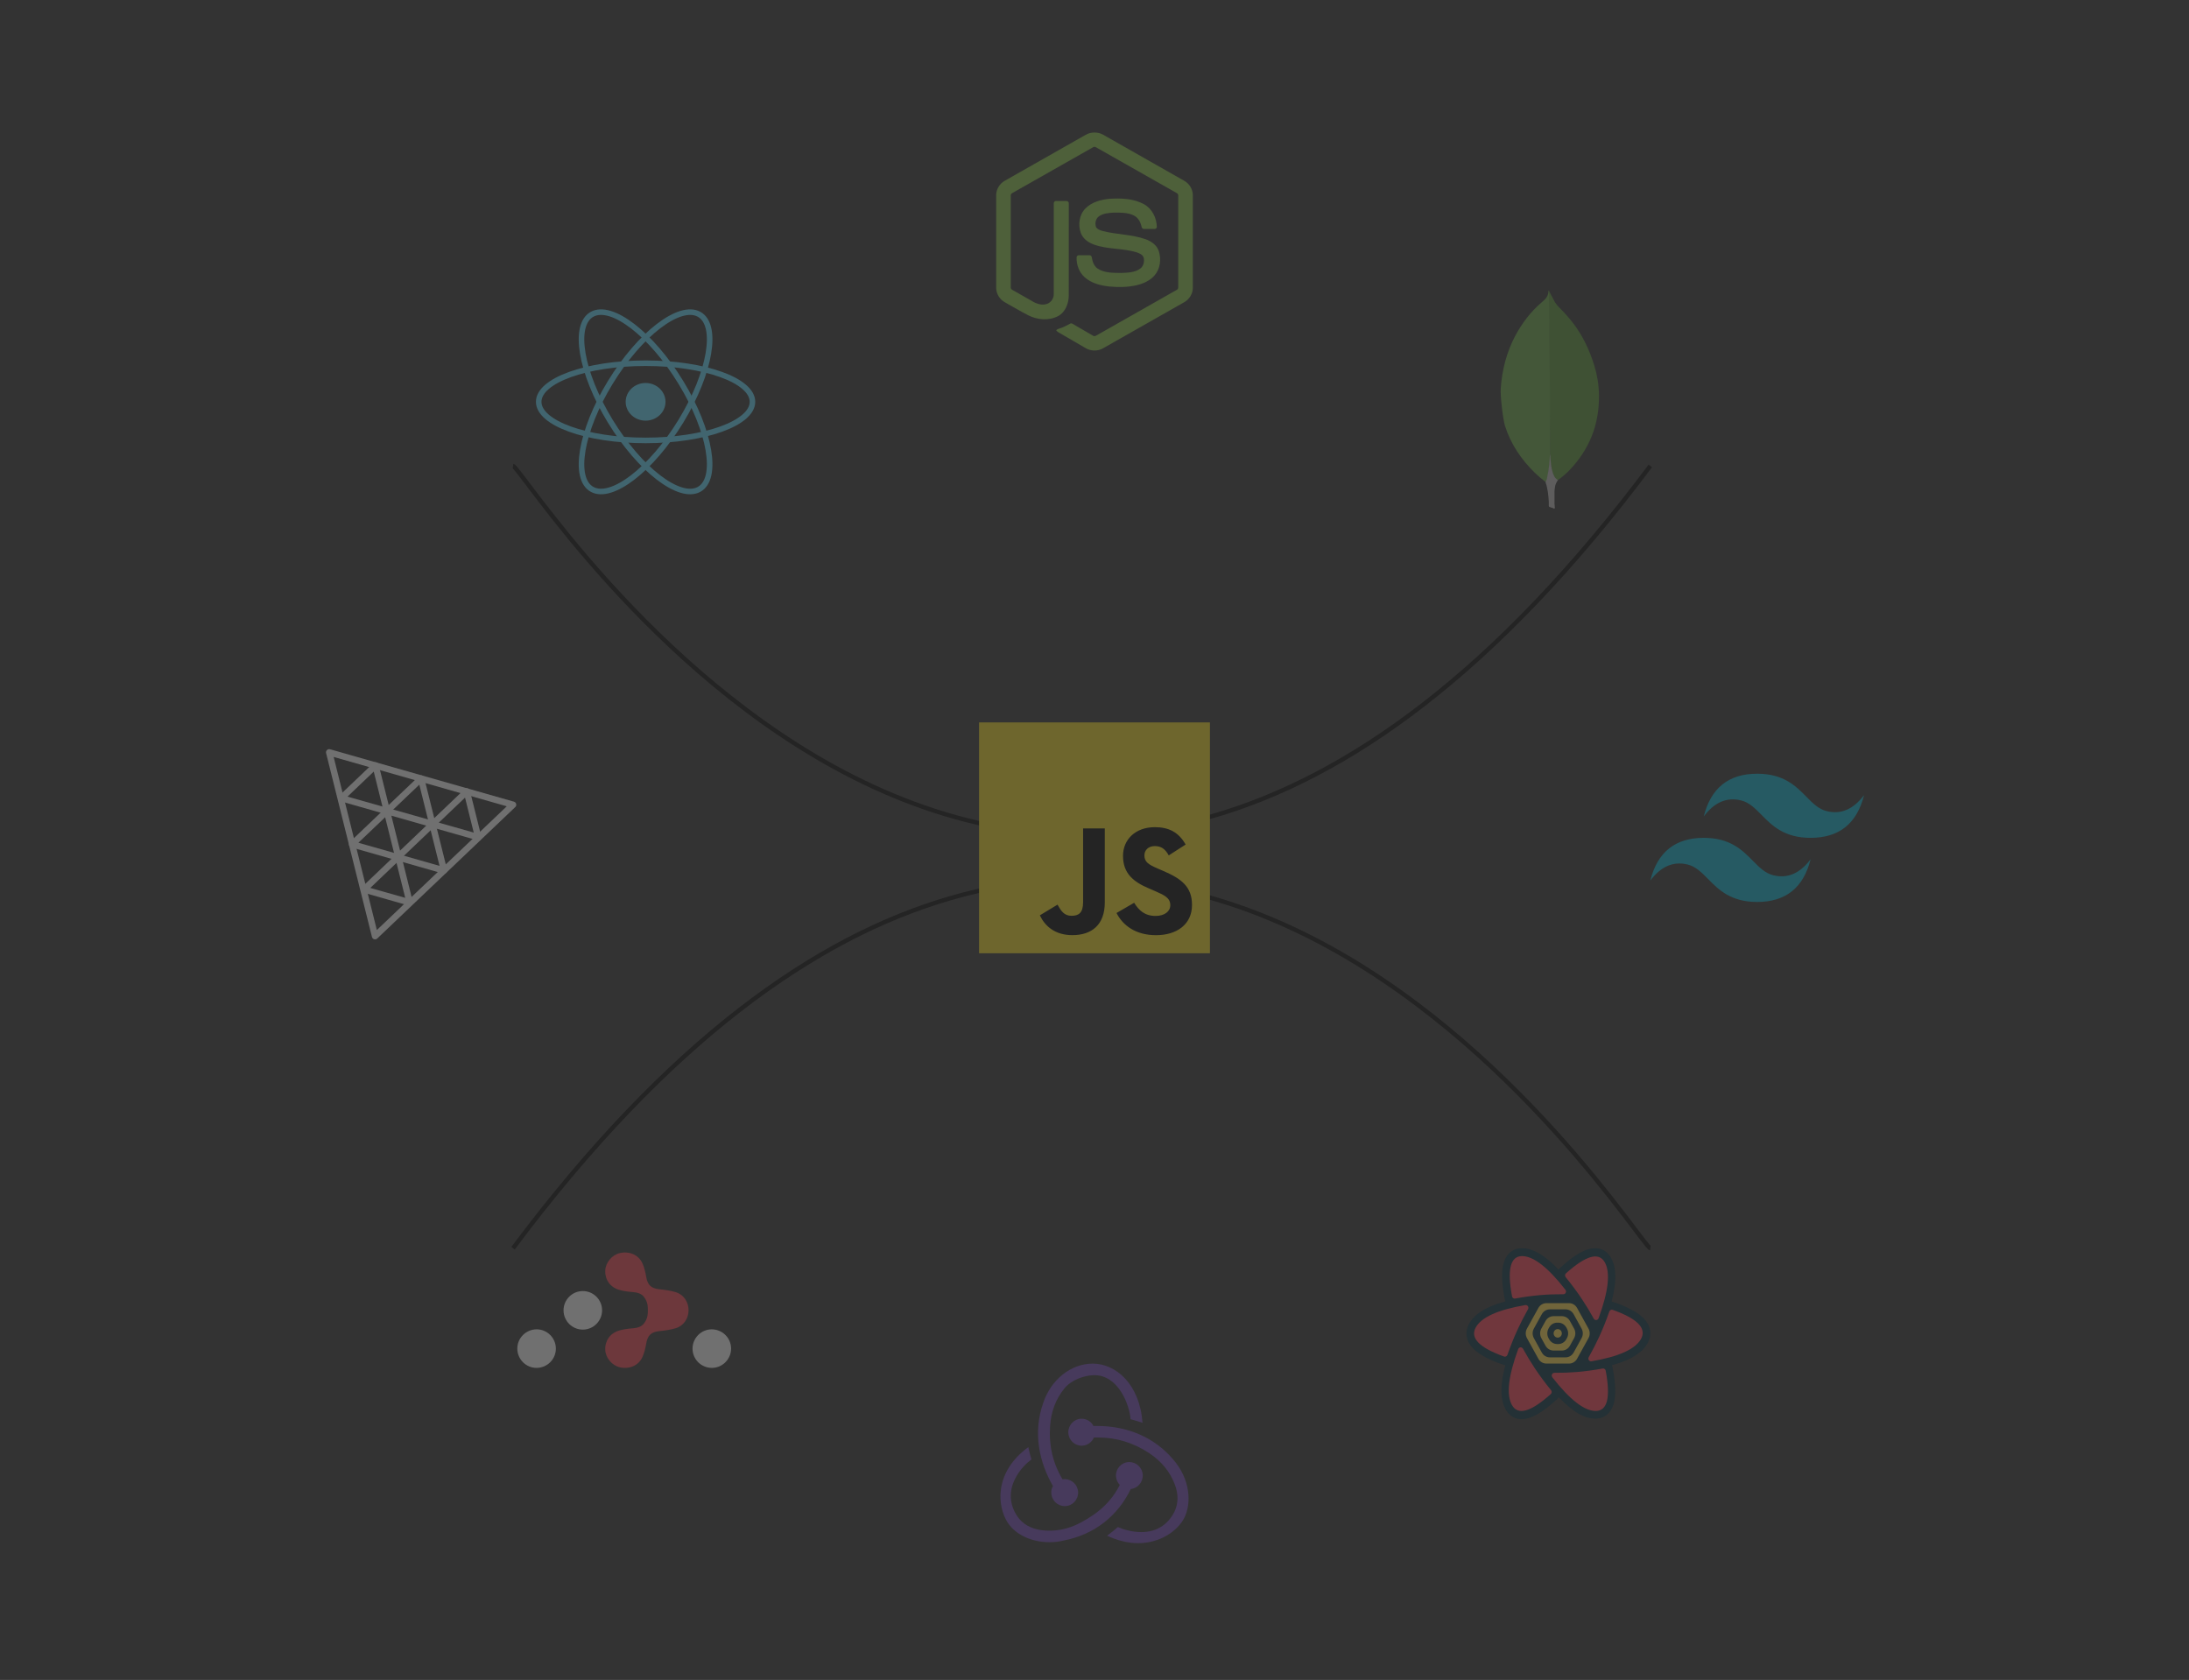 <svg width="512" height="393" viewBox="0 0 512 393" fill="none" xmlns="http://www.w3.org/2000/svg">
<rect x="0" y="0" width="512" height="393" fill="#333333" stroke="none"/>
<g opacity="0.3" clip-path="url(#clip0_2_7)">
<path d="M120 292C265 98 383 291.667 386 292" stroke="black"/>
<path d="M386 109C241 303 123 109.333 120 109" stroke="black"/>
<path d="M151 98.408C153.573 98.408 155.659 96.435 155.659 94C155.659 91.566 153.573 89.592 151 89.592C148.427 89.592 146.341 91.566 146.341 94C146.341 96.435 148.427 98.408 151 98.408Z" fill="#61DAFB"/>
<path d="M151 103.031C164.807 103.031 176 98.988 176 94C176 89.012 164.807 84.969 151 84.969C137.193 84.969 126 89.012 126 94C126 98.988 137.193 103.031 151 103.031Z" stroke="#61DAFB" stroke-width="1.3"/>
<path d="M142.733 98.516C149.637 109.829 158.934 116.978 163.5 114.484C168.065 111.99 166.17 100.798 159.267 89.484C152.363 78.171 143.065 71.022 138.5 73.516C133.934 76.01 135.83 87.202 142.733 98.516Z" stroke="#61DAFB" stroke-width="1.3"/>
<path d="M142.733 89.484C135.83 100.798 133.934 111.99 138.5 114.484C143.065 116.978 152.363 109.829 159.267 98.516C166.17 87.202 168.066 76.01 163.5 73.516C158.934 71.022 149.637 78.171 142.733 89.484Z" stroke="#61DAFB" stroke-width="1.3"/>
<path d="M253.925 31.544C255.181 30.82 256.819 30.817 258.074 31.544C264.392 35.136 270.712 38.722 277.029 42.316C278.217 42.989 279.012 44.319 279 45.697V67.306C279.009 68.74 278.135 70.103 276.882 70.76C270.585 74.332 264.291 77.909 257.995 81.481C256.712 82.219 255.042 82.162 253.799 81.363C251.911 80.262 250.02 79.167 248.132 78.067C247.746 77.835 247.311 77.651 247.039 77.275C247.28 76.948 247.71 76.907 248.06 76.765C248.848 76.513 249.572 76.108 250.296 75.715C250.479 75.589 250.702 75.638 250.878 75.75C252.492 76.682 254.092 77.64 255.712 78.562C256.058 78.763 256.408 78.496 256.703 78.331C262.882 74.817 269.07 71.317 275.248 67.802C275.477 67.691 275.603 67.446 275.585 67.194C275.589 60.066 275.586 52.936 275.587 45.808C275.613 45.521 275.448 45.258 275.191 45.141C268.916 41.585 262.644 38.024 256.37 34.468C256.261 34.393 256.132 34.352 256 34.352C255.868 34.352 255.739 34.392 255.63 34.467C249.356 38.024 243.085 41.589 236.811 45.144C236.555 45.261 236.383 45.52 236.413 45.808C236.414 52.936 236.413 60.066 236.413 67.195C236.402 67.318 236.429 67.442 236.49 67.549C236.551 67.656 236.643 67.742 236.754 67.795C238.429 68.75 240.105 69.699 241.78 70.651C242.724 71.162 243.883 71.466 244.923 71.074C245.841 70.743 246.484 69.801 246.467 68.82C246.475 61.734 246.462 54.646 246.473 47.56C246.45 47.245 246.747 46.986 247.051 47.015C247.855 47.01 248.661 47.004 249.465 47.017C249.801 47.01 250.032 47.348 249.991 47.665C249.987 54.797 249.999 61.929 249.985 69.061C249.987 70.961 249.211 73.029 247.464 73.959C245.311 75.081 242.65 74.843 240.524 73.768C238.682 72.843 236.925 71.752 235.117 70.761C233.86 70.107 232.991 68.739 233 67.306V45.697C232.987 44.291 233.813 42.937 235.038 42.273C241.335 38.698 247.63 35.121 253.925 31.544Z" fill="#8CC84B"/>
<path d="M259.417 46.513C262.163 46.335 265.103 46.407 267.574 47.769C269.487 48.812 270.548 51 270.582 53.139C270.528 53.427 270.228 53.586 269.955 53.567C269.158 53.566 268.361 53.578 267.564 53.561C267.226 53.574 267.03 53.261 266.988 52.96C266.759 51.937 266.204 50.924 265.247 50.43C263.777 49.69 262.074 49.727 260.471 49.743C259.302 49.805 258.044 49.907 257.053 50.599C256.292 51.123 256.061 52.181 256.333 53.034C256.589 53.646 257.291 53.843 257.865 54.025C261.174 54.896 264.681 54.809 267.927 55.955C269.271 56.422 270.586 57.331 271.046 58.746C271.648 60.644 271.384 62.911 270.042 64.435C268.954 65.688 267.369 66.371 265.789 66.741C263.686 67.213 261.504 67.225 259.368 67.015C257.36 66.785 255.271 66.254 253.721 64.878C252.395 63.72 251.748 61.916 251.812 60.174C251.827 59.88 252.118 59.675 252.398 59.699C253.201 59.693 254.003 59.691 254.805 59.7C255.126 59.677 255.363 59.956 255.38 60.26C255.528 61.235 255.892 62.258 256.737 62.836C258.368 63.894 260.414 63.822 262.281 63.851C263.828 63.782 265.564 63.761 266.826 62.733C267.492 62.146 267.69 61.165 267.51 60.32C267.315 59.607 266.573 59.275 265.937 59.058C262.67 58.018 259.124 58.395 255.889 57.219C254.575 56.753 253.305 55.87 252.801 54.512C252.097 52.591 252.419 50.214 253.902 48.742C255.347 47.278 257.433 46.715 259.417 46.513V46.513Z" fill="#8CC84B"/>
<path d="M362.34 68.139L363.706 70.695C364.013 71.167 364.346 71.585 364.738 71.974C365.888 73.104 366.959 74.31 367.945 75.585C370.26 78.613 371.822 81.975 372.937 85.612C373.606 87.833 373.969 90.112 373.996 92.417C374.108 99.306 371.737 105.221 366.956 110.138C366.178 110.917 365.338 111.633 364.444 112.276C363.97 112.276 363.746 111.915 363.551 111.582C363.196 110.964 362.959 110.286 362.853 109.582C362.685 108.748 362.575 107.915 362.629 107.054V106.665C362.591 106.582 362.173 68.335 362.34 68.139Z" fill="#599636"/>
<path d="M362.34 68.055C362.284 67.943 362.228 68.028 362.172 68.082C362.199 68.64 362.004 69.137 361.698 69.612C361.362 70.084 360.917 70.445 360.471 70.834C357.991 72.973 356.039 75.556 354.475 78.445C352.395 82.334 351.323 86.501 351.019 90.888C350.88 92.471 351.522 98.055 352.023 99.666C353.389 103.943 355.844 107.527 359.023 110.638C359.804 111.387 360.639 112.082 361.503 112.75C361.754 112.75 361.781 112.527 361.839 112.361C361.949 112.006 362.033 111.644 362.09 111.277L362.65 107.112L362.34 68.055Z" fill="#6CAC48"/>
<path d="M363.706 113.969C363.762 113.331 364.069 112.802 364.404 112.275C364.068 112.136 363.818 111.861 363.623 111.553C363.455 111.262 363.315 110.955 363.207 110.637C362.817 109.47 362.733 108.246 362.621 107.054V106.332C362.482 106.444 362.453 107.387 362.453 107.528C362.372 108.787 362.204 110.04 361.951 111.277C361.868 111.778 361.812 112.277 361.503 112.721C361.503 112.777 361.503 112.833 361.53 112.916C362.033 114.388 362.17 115.888 362.255 117.416V117.974C362.255 118.64 362.228 118.5 362.783 118.723C363.007 118.806 363.257 118.834 363.481 119C363.649 119 363.676 118.861 363.676 118.75L363.593 117.833V115.277C363.565 114.831 363.649 114.388 363.705 113.971L363.706 113.969Z" fill="#C2BFBF"/>
<path d="M411 181C404.333 181 400.167 184.333 398.5 191C401 187.666 403.917 186.417 407.25 187.25C409.152 187.725 410.511 189.105 412.016 190.632C414.467 193.12 417.304 196 423.5 196C430.167 196 434.334 192.666 436 185.999C433.5 189.333 430.584 190.583 427.25 189.75C425.349 189.275 423.989 187.894 422.484 186.367C420.033 183.879 417.196 181 411 181ZM398.5 196C391.833 196 387.666 199.333 386 206C388.5 202.666 391.416 201.416 394.75 202.25C396.651 202.726 398.011 204.106 399.516 205.632C401.967 208.12 404.804 211 411 211C417.667 211 421.833 207.667 423.5 201C421 204.333 418.083 205.583 414.75 204.75C412.848 204.275 411.489 202.894 409.984 201.368C407.533 198.88 404.696 196 398.5 196Z" fill="#06B6D4"/>
<path fill-rule="evenodd" clip-rule="evenodd" d="M87.727 219L77 176L120 188.259L87.727 219Z" stroke="white" stroke-width="1.5" stroke-miterlimit="10" stroke-linejoin="round"/>
<path fill-rule="evenodd" clip-rule="evenodd" d="M98.492 182.131L103.851 203.637L82.363 197.506L98.492 182.131Z" stroke="white" stroke-width="1.5" stroke-miterlimit="10" stroke-linejoin="round"/>
<path fill-rule="evenodd" clip-rule="evenodd" d="M93.16 200.423L90.498 189.739L101.174 192.774L93.16 200.423Z" stroke="white" stroke-width="1.5" stroke-miterlimit="10" stroke-linejoin="round"/>
<path fill-rule="evenodd" clip-rule="evenodd" d="M87.835 179.068L90.497 189.752L79.822 186.717L87.835 179.068Z" stroke="white" stroke-width="1.5" stroke-miterlimit="10" stroke-linejoin="round"/>
<path fill-rule="evenodd" clip-rule="evenodd" d="M109.186 185.158L111.848 195.842L101.172 192.807L109.186 185.158Z" stroke="white" stroke-width="1.5" stroke-miterlimit="10" stroke-linejoin="round"/>
<path fill-rule="evenodd" clip-rule="evenodd" d="M93.161 200.43L95.823 211.114L85.148 208.079L93.161 200.43Z" stroke="white" stroke-width="1.5" stroke-miterlimit="10" stroke-linejoin="round"/>
<path d="M264.487 348.332C266.111 348.163 267.343 346.756 267.287 345.067C267.231 343.378 265.831 342.027 264.151 342.027H264.039C262.304 342.083 260.96 343.547 261.016 345.292C261.072 346.137 261.408 346.869 261.912 347.375C260.008 351.147 257.096 353.906 252.729 356.214C249.761 357.791 246.682 358.354 243.602 357.96C241.083 357.622 239.123 356.496 237.891 354.638C236.099 351.879 235.932 348.895 237.443 345.911C238.507 343.772 240.187 342.196 241.251 341.407C241.027 340.676 240.691 339.437 240.523 338.536C232.404 344.448 233.244 352.442 235.708 356.214C237.555 359.03 241.307 360.775 245.45 360.775C246.57 360.775 247.69 360.662 248.81 360.381C255.977 358.973 261.408 354.694 264.487 348.332ZM274.342 341.351C270.087 336.34 263.815 333.582 256.648 333.582H255.753C255.249 332.568 254.185 331.893 253.009 331.893H252.897C251.161 331.949 249.818 333.413 249.874 335.158C249.93 336.847 251.329 338.198 253.009 338.198H253.121C254.353 338.142 255.417 337.354 255.865 336.284H256.872C261.128 336.284 265.159 337.523 268.799 339.944C271.598 341.802 273.614 344.223 274.734 347.15C275.686 349.515 275.63 351.823 274.622 353.794C273.054 356.777 270.423 358.41 266.951 358.41C264.711 358.41 262.584 357.734 261.464 357.228C260.848 357.791 259.728 358.692 258.944 359.255C261.352 360.381 263.815 361 266.167 361C271.542 361 275.518 358.016 277.03 355.032C278.653 351.767 278.541 346.137 274.342 341.351ZM245.898 349.289C245.954 350.978 247.354 352.33 249.034 352.33H249.146C250.881 352.273 252.225 350.809 252.169 349.064C252.113 347.375 250.713 346.024 249.034 346.024H248.922C248.81 346.024 248.642 346.024 248.53 346.08C246.234 342.252 245.282 338.086 245.618 333.582C245.842 330.204 246.962 327.276 248.922 324.855C250.545 322.772 253.681 321.758 255.809 321.702C261.744 321.59 264.263 329.021 264.431 332.005C265.159 332.174 266.391 332.568 267.231 332.85C266.559 323.729 260.96 319 255.585 319C250.545 319 245.898 322.66 244.05 328.064C241.475 335.271 243.154 342.196 246.29 347.657C246.01 348.051 245.842 348.67 245.898 349.29V349.289Z" fill="#764ABC"/>
<path fill-rule="evenodd" clip-rule="evenodd" d="M369.536 316.857L368.711 318.344C368.462 318.792 368.002 319.068 367.505 319.068H361.186C360.688 319.068 360.228 318.792 359.98 318.344L359.155 316.857H369.536ZM371.845 312.692L370.39 315.315H358.3L356.846 312.692H371.845ZM370.444 308.62L371.847 311.151H356.844L358.247 308.62H370.444ZM367.505 304.771C368.002 304.771 368.462 305.047 368.711 305.495L369.589 307.079H359.101L359.98 305.495C360.228 305.047 360.688 304.771 361.186 304.771H367.505Z" fill="#00435B"/>
<path d="M351.99 304.081C351.29 300.556 351.14 297.852 351.592 295.889C351.862 294.722 352.353 293.769 353.102 293.082C353.891 292.356 354.89 292 356.012 292C357.862 292 359.808 292.877 361.887 294.542C362.735 295.221 363.616 296.04 364.53 296.999C364.603 296.901 364.685 296.81 364.776 296.725C367.361 294.333 369.537 292.847 371.398 292.274C372.504 291.933 373.543 291.901 374.489 292.231C375.488 292.58 376.284 293.302 376.845 294.312C377.772 295.98 378.016 298.172 377.671 300.878C377.53 301.981 377.289 303.183 376.949 304.485C377.077 304.501 377.206 304.53 377.333 304.574C380.612 305.703 382.934 306.916 384.34 308.303C385.176 309.128 385.723 310.047 385.92 311.064C386.128 312.137 385.925 313.214 385.364 314.224C384.44 315.889 382.739 317.203 380.317 318.243C379.344 318.661 378.243 319.039 377.014 319.38C377.07 319.511 377.113 319.651 377.142 319.798C377.842 323.322 377.993 326.026 377.54 327.989C377.271 329.157 376.779 330.109 376.031 330.796C375.241 331.522 374.243 331.878 373.121 331.878C371.27 331.878 369.325 331.001 367.245 329.336C366.388 328.65 365.498 327.821 364.574 326.849C364.479 327.004 364.362 327.147 364.224 327.275C361.639 329.667 359.463 331.153 357.602 331.726C356.496 332.067 355.457 332.099 354.511 331.769C353.512 331.42 352.716 330.698 352.155 329.688C351.228 328.02 350.984 325.828 351.329 323.122C351.475 321.979 351.728 320.73 352.088 319.374C351.948 319.359 351.806 319.328 351.667 319.28C348.388 318.152 346.066 316.938 344.66 315.551C343.824 314.726 343.277 313.807 343.08 312.79C342.872 311.717 343.075 310.64 343.636 309.63C344.56 307.965 346.261 306.651 348.683 305.611C349.685 305.181 350.822 304.792 352.097 304.444C352.051 304.329 352.015 304.207 351.99 304.081Z" fill="#002B3B"/>
<path fill-rule="evenodd" clip-rule="evenodd" d="M360.411 302.958C362.111 302.817 363.863 302.755 365.667 302.772C366.009 302.775 366.288 302.49 366.291 302.135C366.293 301.985 366.244 301.84 366.153 301.724C362.047 296.473 358.665 293.847 356.009 293.847C353.267 293.847 352.484 296.987 353.662 303.266C353.727 303.61 354.045 303.837 354.377 303.776C356.474 303.39 358.485 303.117 360.411 302.958Z" fill="#FF4154"/>
<path fill-rule="evenodd" clip-rule="evenodd" d="M369.953 303.822C370.935 305.291 371.877 306.847 372.78 308.489C372.949 308.798 373.327 308.905 373.624 308.729C373.748 308.655 373.844 308.539 373.895 308.4C376.218 302.072 376.706 297.708 375.36 295.308C373.97 292.831 370.942 293.688 366.277 297.877C366.02 298.107 365.99 298.509 366.209 298.778C367.595 300.48 368.843 302.161 369.953 303.822Z" fill="#FF4154"/>
<path fill-rule="evenodd" clip-rule="evenodd" d="M374.073 312.662C373.338 314.266 372.513 315.878 371.596 317.498C371.423 317.804 371.521 318.197 371.816 318.377C371.94 318.453 372.087 318.482 372.23 318.457C378.631 317.364 382.497 315.619 383.826 313.223C385.2 310.748 382.991 308.48 377.201 306.418C376.882 306.304 376.534 306.477 376.419 306.806C375.688 308.892 374.906 310.844 374.073 312.662Z" fill="#FF4154"/>
<path fill-rule="evenodd" clip-rule="evenodd" d="M368.821 320.962C367.121 321.102 365.369 321.164 363.565 321.148C363.223 321.145 362.944 321.43 362.941 321.785C362.939 321.934 362.988 322.08 363.079 322.196C367.185 327.447 370.567 330.072 373.223 330.072C375.965 330.072 376.748 326.933 375.57 320.654C375.505 320.31 375.187 320.083 374.855 320.144C372.758 320.53 370.747 320.803 368.821 320.962Z" fill="#FF4154"/>
<path fill-rule="evenodd" clip-rule="evenodd" d="M359.047 320.178C358.065 318.709 357.123 317.153 356.22 315.511C356.051 315.202 355.673 315.095 355.376 315.271C355.252 315.345 355.156 315.461 355.105 315.6C352.782 321.928 352.294 326.292 353.64 328.692C355.03 331.169 358.058 330.312 362.723 326.123C362.98 325.893 363.01 325.491 362.791 325.222C361.405 323.52 360.157 321.839 359.047 320.178Z" fill="#FF4154"/>
<path fill-rule="evenodd" clip-rule="evenodd" d="M354.927 311.097C355.662 309.493 356.487 307.881 357.404 306.261C357.577 305.956 357.479 305.562 357.184 305.382C357.06 305.306 356.913 305.277 356.77 305.302C350.369 306.395 346.503 308.14 345.174 310.536C343.8 313.011 346.009 315.279 351.799 317.341C352.118 317.455 352.466 317.282 352.581 316.953C353.312 314.867 354.094 312.915 354.927 311.097Z" fill="#FF4154"/>
<path fill-rule="evenodd" clip-rule="evenodd" d="M361.694 304.851H366.998C367.773 304.851 368.49 305.282 368.876 305.981L371.539 310.8C371.922 311.493 371.922 312.346 371.539 313.039L368.876 317.858C368.49 318.557 367.773 318.988 366.998 318.988H361.694C360.918 318.988 360.202 318.557 359.816 317.858L357.153 313.039C356.77 312.346 356.77 311.493 357.153 310.8L359.816 305.981C360.202 305.282 360.918 304.851 361.694 304.851ZM366.189 306.306C366.965 306.306 367.682 306.737 368.068 307.437L369.925 310.801C370.308 311.494 370.308 312.345 369.925 313.038L368.068 316.403C367.682 317.102 366.965 317.533 366.189 317.533H362.502C361.726 317.533 361.01 317.102 360.624 316.403L358.767 313.038C358.384 312.345 358.384 311.494 358.767 310.801L360.624 307.437C361.01 306.737 361.726 306.306 362.502 306.306H366.189ZM365.318 307.897H363.374C362.598 307.897 361.882 308.327 361.496 309.025L360.515 310.799C360.131 311.493 360.131 312.346 360.515 313.04L361.496 314.814C361.882 315.512 362.598 315.942 363.374 315.942H365.318C366.093 315.942 366.81 315.512 367.196 314.814L368.177 313.04C368.561 312.346 368.561 311.493 368.177 310.799L367.196 309.025C366.81 308.327 366.093 307.897 365.318 307.897ZM364.479 309.42C365.254 309.42 365.97 309.849 366.356 310.547L366.495 310.798C366.88 311.492 366.88 312.347 366.495 313.042L366.356 313.293C365.97 313.99 365.254 314.42 364.479 314.42H364.213C363.438 314.42 362.722 313.99 362.336 313.293L362.197 313.042C361.812 312.347 361.812 311.492 362.197 310.798L362.336 310.547C362.722 309.849 363.438 309.42 364.213 309.42H364.479ZM364.346 310.92C364.001 310.92 363.683 311.11 363.511 311.42C363.339 311.729 363.339 312.11 363.511 312.42C363.683 312.729 364.001 312.92 364.346 312.92C364.69 312.92 365.008 312.729 365.18 312.42C365.353 312.11 365.353 311.729 365.18 311.42C365.008 311.11 364.69 310.92 364.346 310.92ZM356.534 311.92H358.268H356.534Z" fill="#FFD94C"/>
<path d="M136.318 311.043C133.834 311.043 131.81 309.017 131.81 306.533C131.81 304.048 133.834 302.022 136.318 302.022C138.802 302.022 140.827 304.048 140.827 306.533C140.827 309.015 138.8 311.043 136.318 311.043ZM125.493 319.999C123.012 319.994 120.993 317.959 121 315.474C121.001 314.283 121.478 313.14 122.327 312.298C123.175 311.455 124.325 310.98 125.525 310.978C128.007 310.983 130.026 313.018 130.017 315.505C130.015 316.696 129.537 317.837 128.689 318.68C127.841 319.522 126.692 319.997 125.493 319.999ZM166.525 319.999C165.326 320.002 164.174 319.532 163.322 318.693C162.47 317.854 161.988 316.714 161.981 315.522C161.968 313.034 163.979 310.992 166.457 310.98C167.657 310.978 168.808 311.447 169.659 312.286C170.51 313.125 170.992 314.264 171 315.455C171.014 317.941 169.002 319.985 166.525 319.999Z" fill="white"/>
<path d="M158.075 302.284C156.849 301.905 155.539 301.747 154.254 301.608C152.267 301.395 151.475 300.625 151.139 298.648C150.95 297.544 150.685 296.412 150.205 295.41C149.288 293.502 147.14 292.647 144.983 293.135C143.16 293.548 141.647 295.349 141.563 297.198C141.466 299.307 142.682 301.108 144.769 301.729C145.761 302.025 146.815 302.172 147.85 302.249C149.749 302.385 150.383 302.948 150.896 303.807C151.222 304.35 151.534 304.884 151.534 306.499C151.534 308.115 151.218 308.65 150.896 309.191C150.383 310.05 149.749 310.61 147.85 310.751C146.813 310.825 145.759 310.974 144.769 311.271C142.682 311.893 141.466 313.691 141.563 315.803C141.647 317.65 143.162 319.451 144.983 319.865C147.14 320.354 149.288 319.497 150.205 317.59C150.687 316.589 150.95 315.455 151.139 314.351C151.477 312.374 152.269 311.606 154.254 311.391C155.541 311.253 156.849 311.093 158.075 310.713C159.935 310.137 161.054 308.414 161.054 306.499C161.054 304.586 159.935 302.865 158.075 302.284Z" fill="#F44250"/>
<path d="M283 169H229V223H283V169Z" fill="#F7DF1E"/>
<path d="M265.274 211.188C266.362 212.964 267.777 214.269 270.28 214.269C272.383 214.269 273.726 213.218 273.726 211.766C273.726 210.026 272.346 209.41 270.031 208.398L268.763 207.853C265.101 206.293 262.669 204.339 262.669 200.208C262.669 196.402 265.568 193.505 270.1 193.505C273.326 193.505 275.646 194.628 277.317 197.568L273.366 200.105C272.496 198.545 271.557 197.93 270.1 197.93C268.614 197.93 267.672 198.873 267.672 200.105C267.672 201.627 268.615 202.243 270.792 203.186L272.06 203.73C276.372 205.579 278.806 207.463 278.806 211.701C278.806 216.27 275.217 218.773 270.397 218.773C265.685 218.773 262.64 216.527 261.151 213.583L265.274 211.188ZM247.349 211.627C248.146 213.042 248.871 214.237 250.615 214.237C252.282 214.237 253.333 213.585 253.333 211.049V193.795H258.408V211.117C258.408 216.372 255.327 218.763 250.831 218.763C246.768 218.763 244.415 216.661 243.218 214.128L247.349 211.627Z" fill="black"/>
</g>
<defs>
<clipPath id="clip0_2_7">
<rect width="512" height="393" fill="white"/>
</clipPath>
</defs>
</svg>
